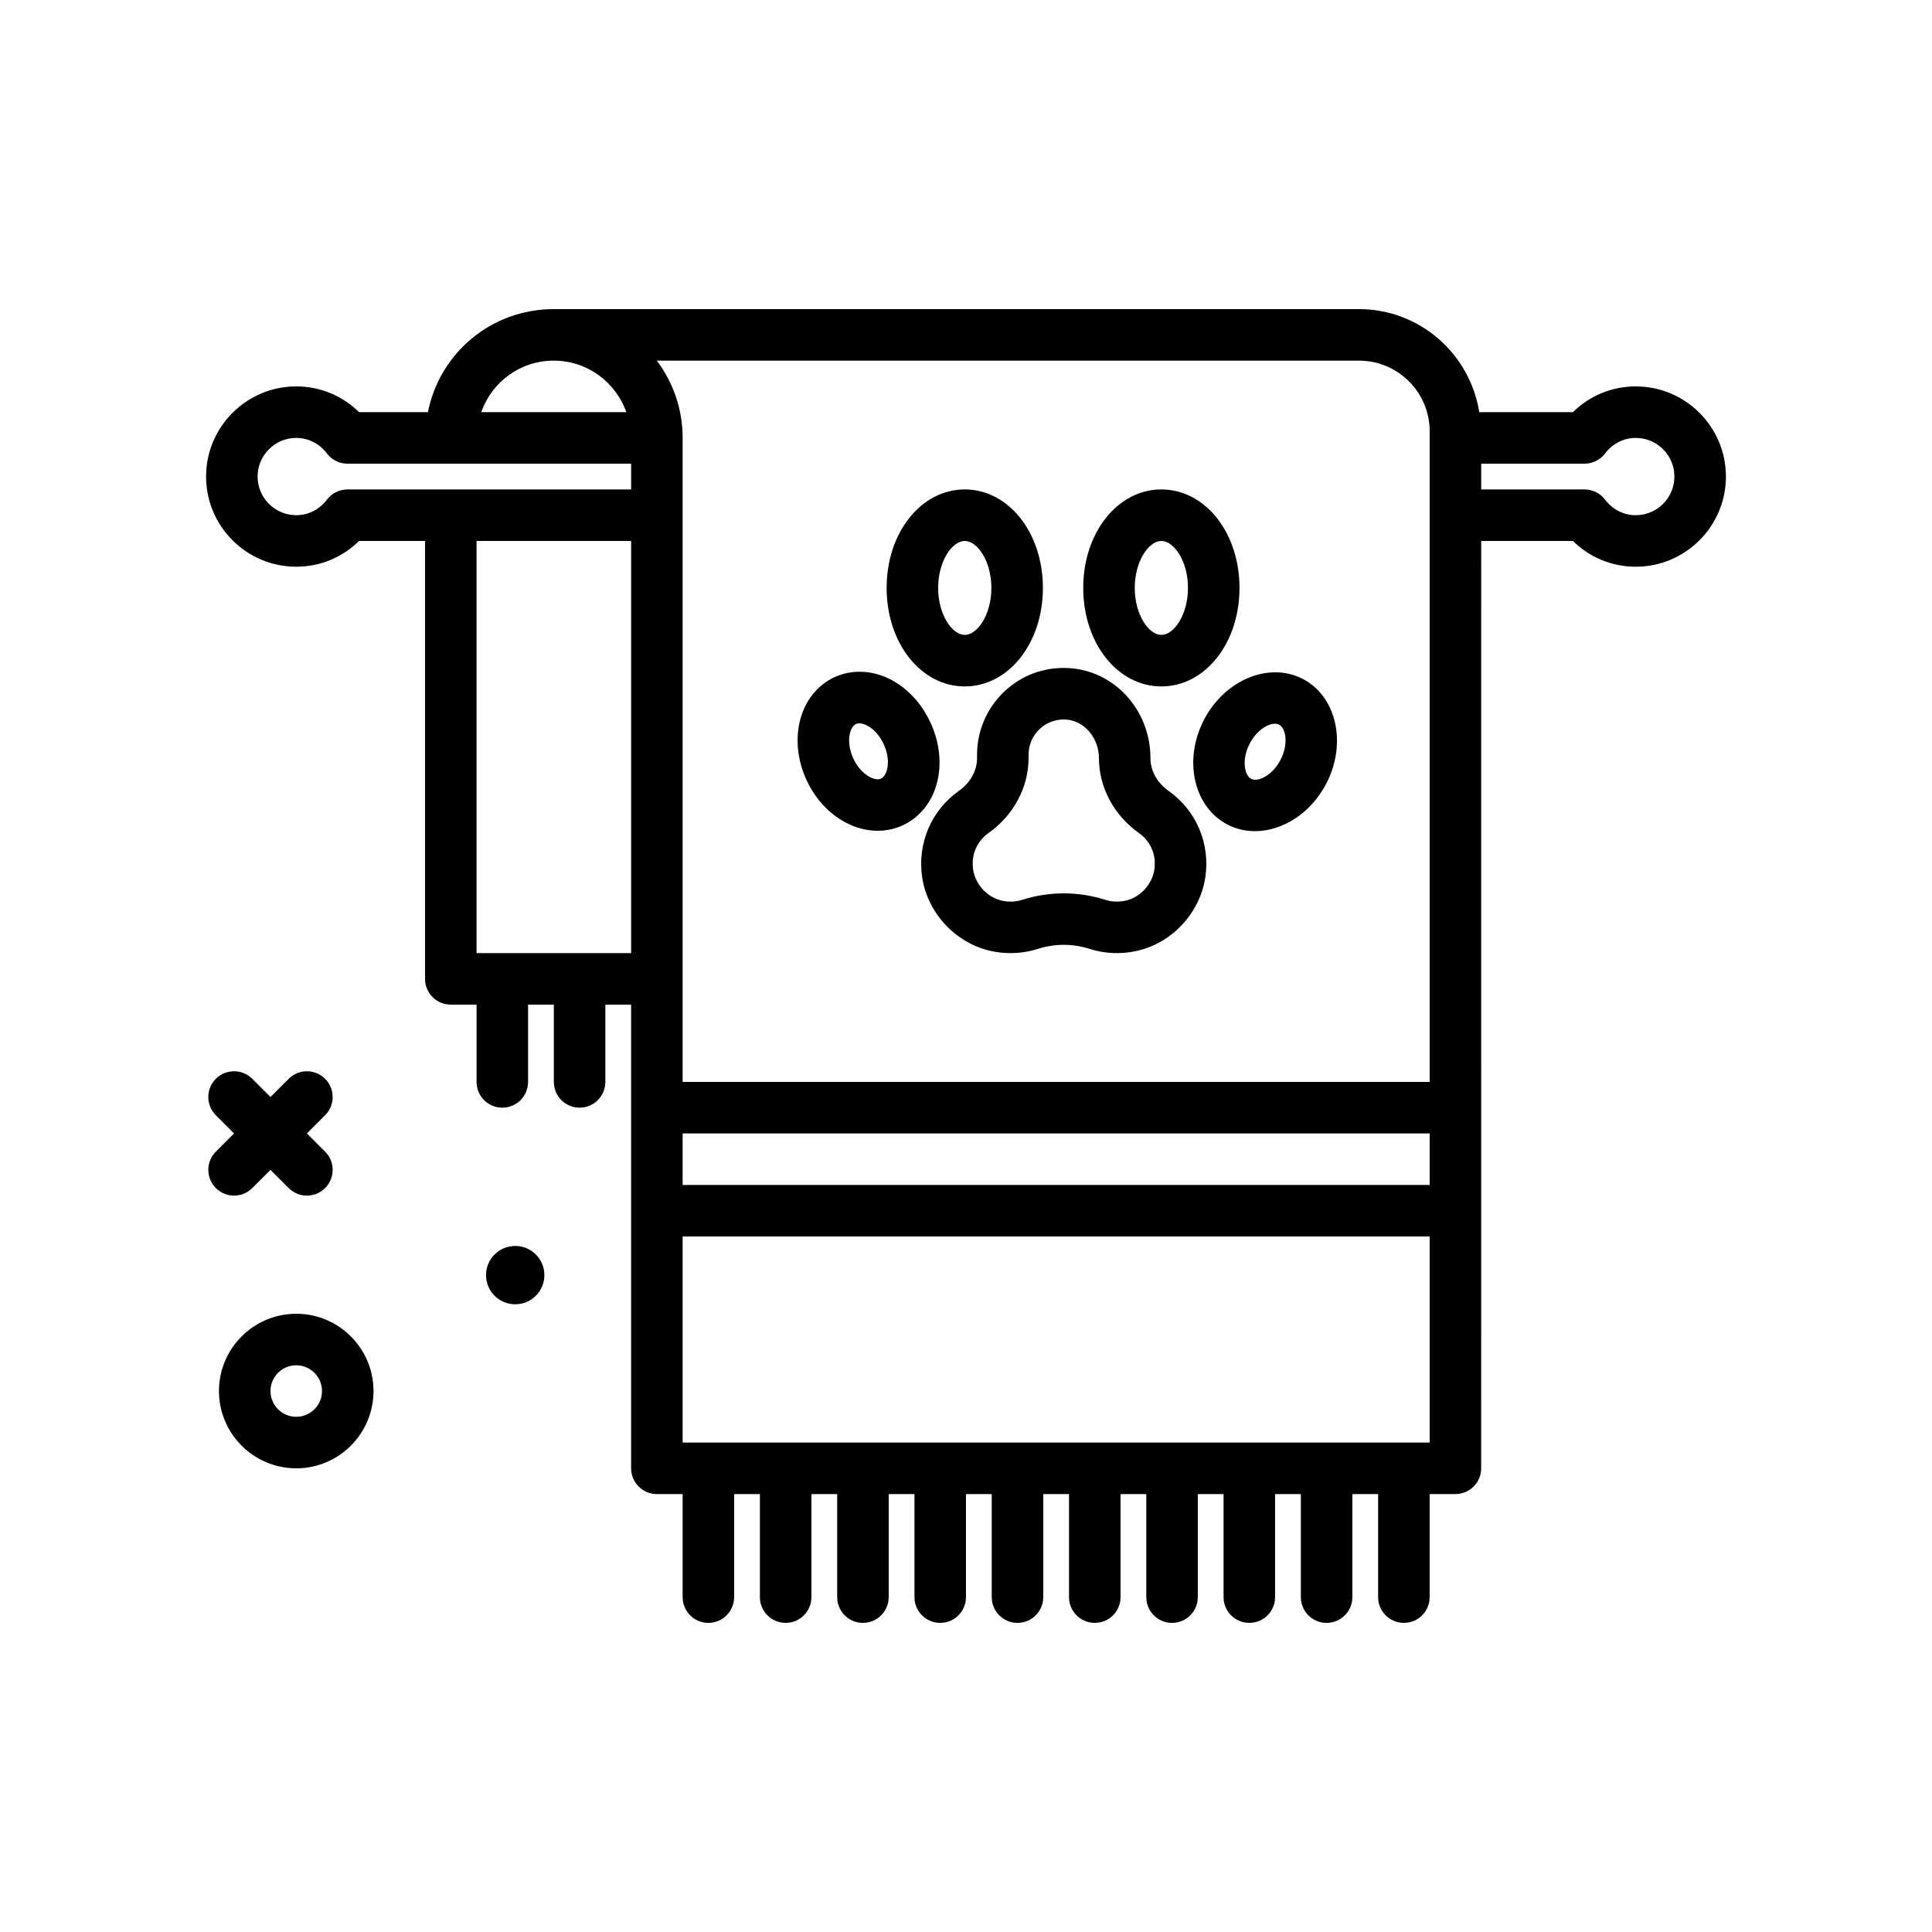 <?xml version="1.0" encoding="UTF-8"?>
<svg xmlns="http://www.w3.org/2000/svg" xmlns:xlink="http://www.w3.org/1999/xlink" version="1.1" id="towel" x="0px" y="0px" viewBox="0 0 300 300" style="enable-background:new 0 0 300 300;" xml:space="preserve" width="512" height="512">
<g>
	<path d="M80,193.47c-2.501,0-4.53,2.028-4.53,4.53c0,2.501,2.028,4.529,4.53,4.529s4.53-2.028,4.53-4.529   C84.53,195.498,82.501,193.47,80,193.47z"/>
	<path d="M39.172,184.484L42,181.656l2.828,2.828c0.781,0.781,1.805,1.172,2.828,1.172s2.047-0.391,2.828-1.172   c1.562-1.562,1.562-4.094,0-5.656L47.656,176l2.828-2.828c1.562-1.562,1.562-4.094,0-5.656s-4.094-1.562-5.656,0L42,170.344   l-2.828-2.828c-1.562-1.562-4.094-1.562-5.656,0s-1.562,4.094,0,5.656L36.344,176l-2.828,2.828c-1.562,1.562-1.562,4.094,0,5.656   c0.781,0.781,1.805,1.172,2.828,1.172S38.391,185.266,39.172,184.484z"/>
	<path d="M46,204c-6.617,0-12,5.383-12,12s5.383,12,12,12s12-5.383,12-12S52.617,204,46,204z M46,220c-2.205,0-4-1.795-4-4   s1.795-4,4-4s4,1.795,4,4S48.205,220,46,220z"/>
	<path d="M254,60c-3.695,0-7.152,1.436-9.754,4h-14.547c-1.439-9.044-9.229-16-18.672-16H86c-9.719,0-17.714,6.805-19.557,16H55.754   c-2.602-2.564-6.059-4-9.754-4c-7.719,0-14,6.281-14,14s6.281,14,14,14c3.695,0,7.152-1.436,9.754-4H66v68c0,2.209,1.791,4,4,4h4   v12c0,2.209,1.791,4,4,4s4-1.791,4-4v-12h4v12c0,2.209,1.791,4,4,4s4-1.791,4-4v-12h4v72c0,2.209,1.791,4,4,4h4v16   c0,2.209,1.791,4,4,4s4-1.791,4-4v-16h4v16c0,2.209,1.791,4,4,4s4-1.791,4-4v-16h4v16c0,2.209,1.789,4,4,4s4-1.791,4-4v-16h4v16   c0,2.209,1.789,4,4,4s4-1.791,4-4v-16h4v16c0,2.209,1.789,4,4,4s4-1.791,4-4v-16h4v16c0,2.209,1.789,4,4,4s4-1.791,4-4v-16h4v16   c0,2.209,1.789,4,4,4s4-1.791,4-4v-16h4v16c0,2.209,1.789,4,4,4s4-1.791,4-4v-16h4v16c0,2.209,1.789,4,4,4s4-1.791,4-4v-16h4v16   c0,2.209,1.789,4,4,4s4-1.791,4-4v-16h4c2.211,0,4-1.791,4-4V84h14.246c2.602,2.564,6.059,4,9.754,4c7.719,0,14-6.281,14-14   S261.719,60,254,60z M211.027,56C217.078,56,222,60.922,222,66.973V168H106V68c0-4.498-1.494-8.654-4.01-12H211.027z M106,176h116   v8H106V176z M86,56c5.208,0,9.606,3.354,11.263,8H74.73C76.372,59.322,80.754,56,86,56z M53.955,76   c-1.254,0-2.436,0.588-3.191,1.588C49.605,79.121,47.869,80,46,80c-3.309,0-6-2.691-6-6s2.691-6,6-6   c1.869,0,3.605,0.879,4.764,2.412c0.756,1,1.938,1.588,3.191,1.588H98v4H53.955z M74,148V84h24v64H74z M106,224v-32h116v32H106z    M254,80c-1.867,0-3.605-0.879-4.762-2.41c-0.754-1.002-1.938-1.59-3.191-1.59H230v-4h16.047c1.254,0,2.438-0.588,3.191-1.59   C250.395,68.879,252.133,68,254,68c3.309,0,6,2.691,6,6S257.309,80,254,80z"/>
	<path d="M186.922,111.834c-3.207,6.242-1.543,13.516,3.707,16.217c1.34,0.686,2.781,1.012,4.242,1.012   c4.277,0,8.711-2.787,11.102-7.439c3.207-6.242,1.543-13.516-3.707-16.217C197.004,102.711,190.129,105.594,186.922,111.834z    M194.039,115.49c1.012-1.969,2.73-3.111,3.922-3.111c0.242,0,0.461,0.047,0.648,0.143c1.113,0.574,1.465,3.076,0.246,5.445   s-3.465,3.537-4.57,2.969C193.172,120.361,192.82,117.859,194.039,115.49z"/>
	<path d="M180.336,106.588c6.805,0,12.133-6.719,12.133-15.295S187.141,76,180.336,76s-12.133,6.717-12.133,15.293   S173.531,106.588,180.336,106.588z M180.336,84c1.949,0,4.133,3.119,4.133,7.293c0,4.176-2.184,7.295-4.133,7.295   s-4.133-3.119-4.133-7.295C176.203,87.119,178.387,84,180.336,84z"/>
	<path d="M149.809,106.588c6.805,0,12.133-6.719,12.133-15.295S156.613,76,149.809,76s-12.133,6.717-12.133,15.293   S143.004,106.588,149.809,106.588z M149.809,84c1.949,0,4.133,3.119,4.133,7.293c0,4.176-2.184,7.295-4.133,7.295   s-4.133-3.119-4.133-7.295C145.676,87.119,147.859,84,149.809,84z"/>
	<path d="M131.285,127.707c1.613,0.861,3.332,1.295,5.004,1.295c1.332,0,2.641-0.275,3.848-0.828   c5.406-2.477,7.324-9.475,4.367-15.93c-2.953-6.453-9.504-9.559-14.92-7.094c-2.725,1.248-4.703,3.803-5.426,7.01   c-0.645,2.857-0.268,6.027,1.059,8.92C126.543,123.977,128.697,126.33,131.285,127.707z M131.961,113.92   c0.082-0.355,0.336-1.213,0.953-1.496c0.148-0.066,0.32-0.102,0.516-0.102c1.086,0,2.797,1.059,3.801,3.254   c1.184,2.588,0.539,4.881-0.43,5.326c-0.629,0.287-1.438-0.084-1.758-0.256c-1.031-0.549-1.961-1.605-2.555-2.898   C131.898,116.457,131.703,115.061,131.961,113.92z"/>
	<path d="M151.715,117.182v0.535c0,1.965-1.035,3.828-2.844,5.109c-4.285,3.041-6.461,8.182-5.676,13.412   c0.852,5.629,5.32,10.346,10.871,11.473c0.949,0.191,1.906,0.287,2.855,0.287c1.434,0,2.855-0.217,4.203-0.646   c2.691-0.854,5.414-0.854,8.098,0c2.254,0.715,4.695,0.842,7.062,0.357c5.555-1.123,10.023-5.84,10.875-11.471   c0.785-5.232-1.391-10.373-5.684-13.414c-1.801-1.277-2.836-3.141-2.836-5.107c0-7.465-5.598-13.605-12.742-13.979   c-3.754-0.199-7.285,1.109-9.984,3.676C153.246,109.943,151.715,113.504,151.715,117.182z M159.715,117.717v-0.535   c0-1.514,0.605-2.922,1.703-3.965c1.023-0.973,2.352-1.498,3.762-1.498c0.098,0,0.199,0.002,0.301,0.008   c2.844,0.148,5.16,2.836,5.16,5.99c0,4.527,2.32,8.877,6.211,11.635c1.84,1.305,2.738,3.434,2.395,5.695   c-0.352,2.332-2.262,4.359-4.551,4.822c-1.047,0.213-2.078,0.166-3.051-0.143c-4.234-1.34-8.699-1.342-12.941,0.002   c-0.965,0.309-1.988,0.359-3.043,0.143c-2.289-0.465-4.199-2.492-4.551-4.824c-0.344-2.262,0.555-4.391,2.391-5.695   C157.391,126.592,159.715,122.242,159.715,117.717z"/>
</g>















</svg>
